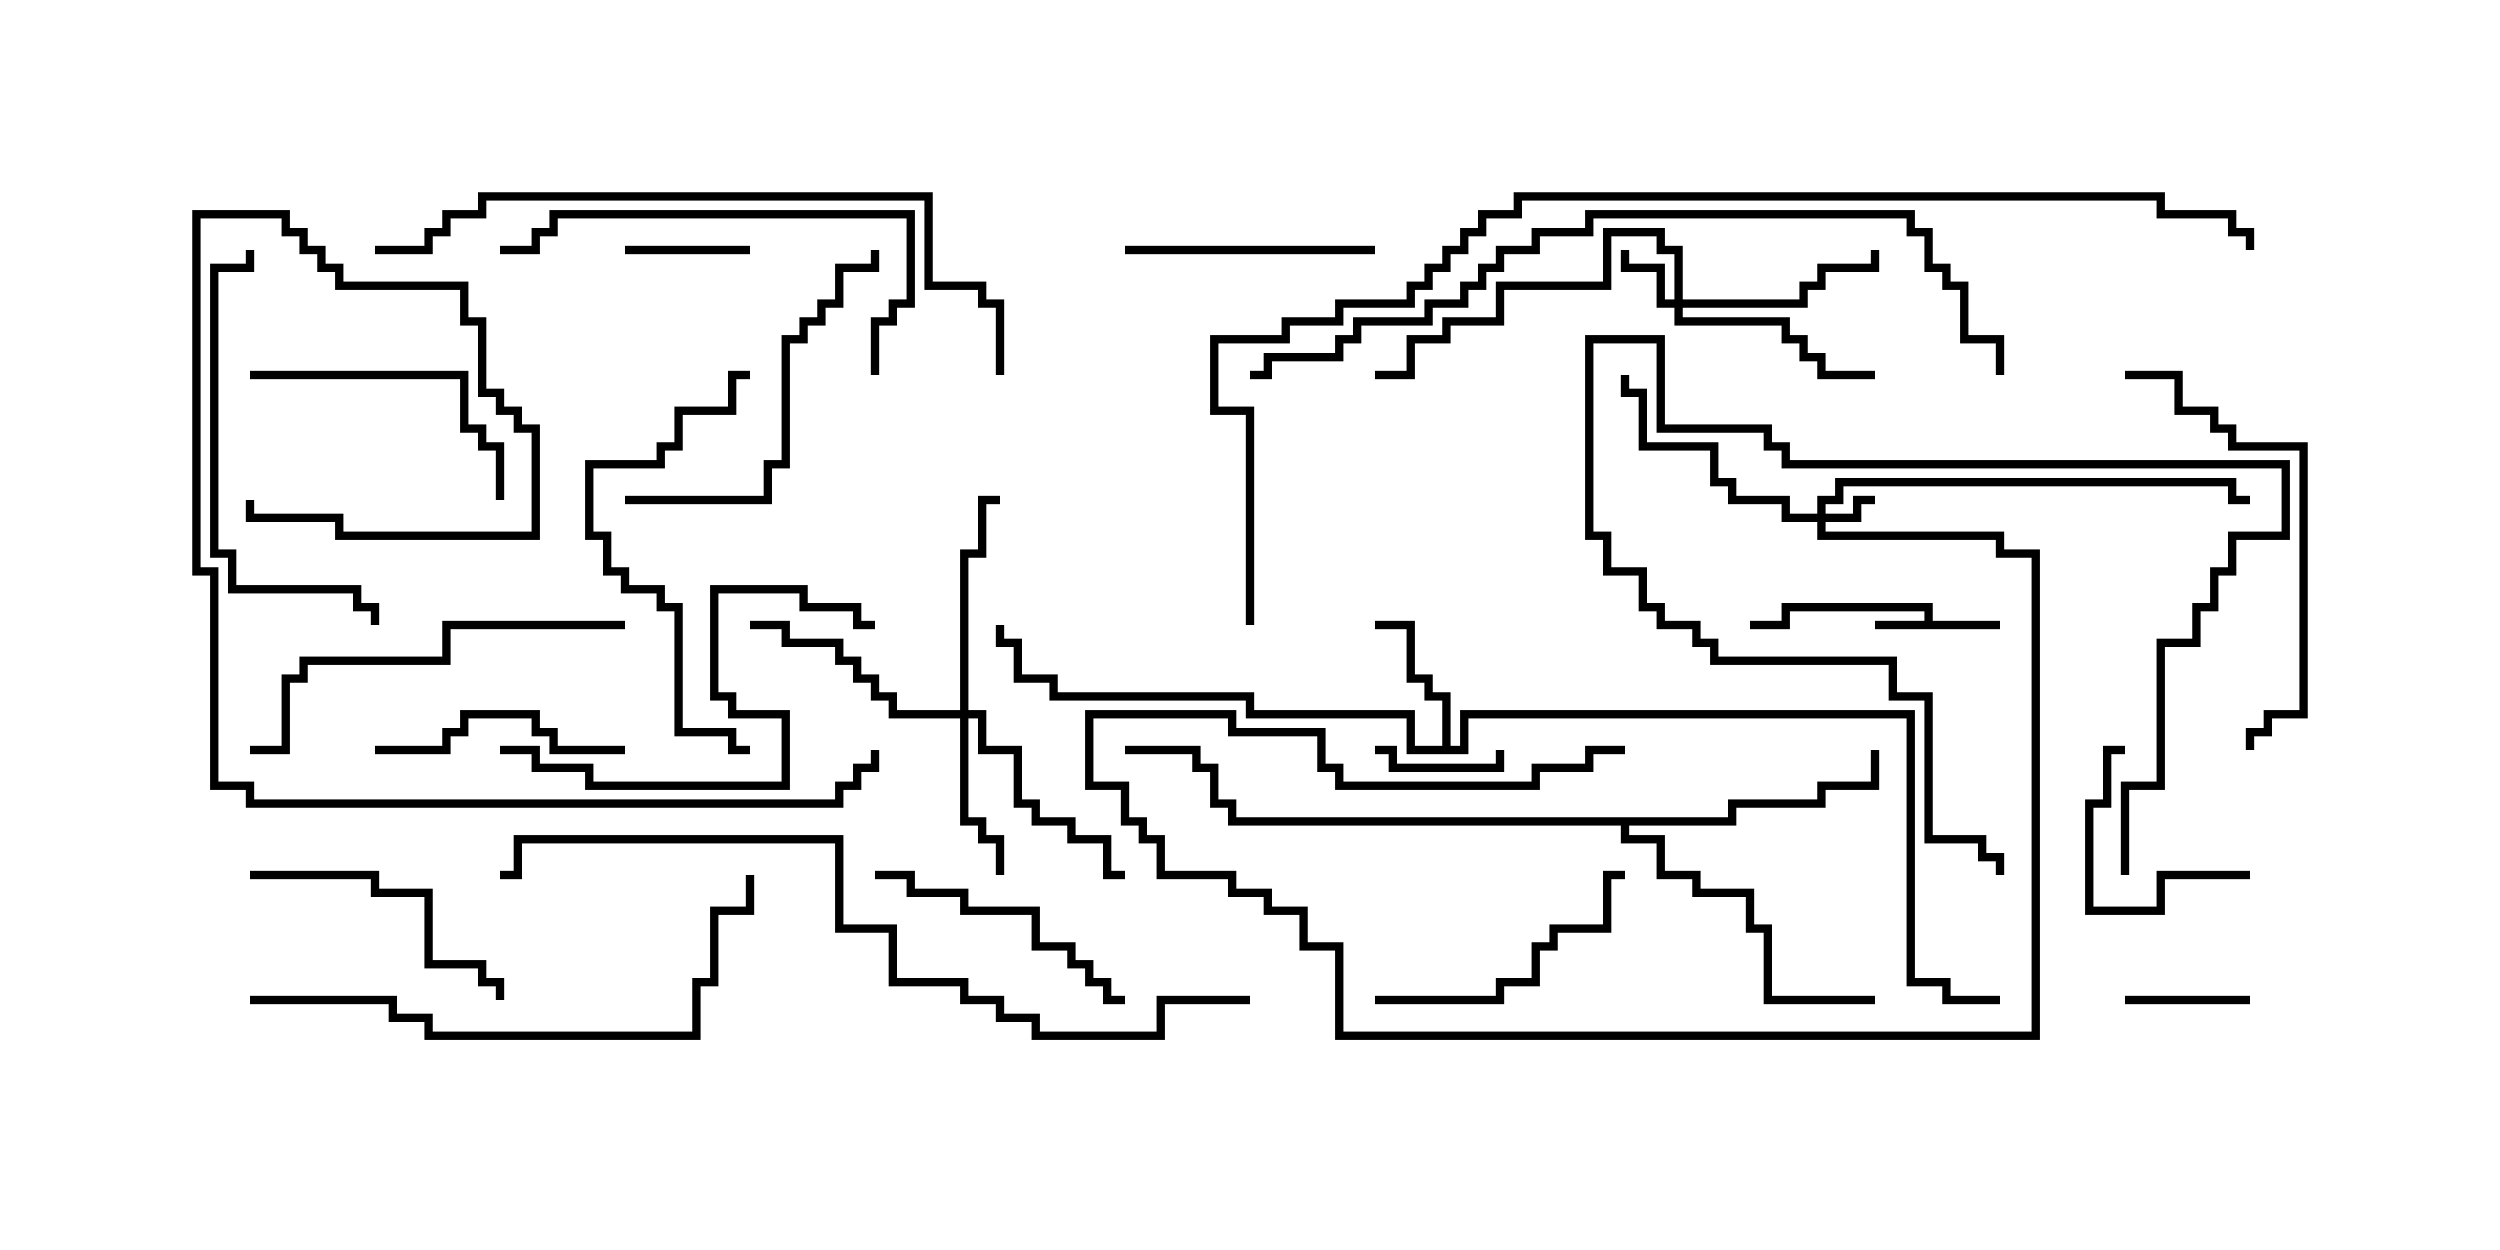 <svg version="1.1" width="30" height="15" xmlns="http://www.w3.org/2000/svg"><path d="M23.093,7.45L23.093,7.336L21.479,7.336L21.479,7.55L21,7.55L21,7.45L21.379,7.45L21.379,7.236L23.193,7.236L23.193,7.45L24,7.45L24,7.55L22.5,7.55L22.5,7.45z" stroke="none"/><path d="M17.307,8.95L17.307,8.407L17.093,8.407L17.093,8.193L16.879,8.193L16.879,7.55L16.5,7.55L16.5,7.45L16.979,7.45L16.979,8.093L17.193,8.093L17.193,8.307L17.407,8.307L17.407,8.95L17.521,8.95L17.521,8.521L22.979,8.521L22.979,11.736L23.407,11.736L23.407,11.95L24,11.95L24,12.05L23.307,12.05L23.307,11.836L22.879,11.836L22.879,8.621L17.621,8.621L17.621,9.05L16.879,9.05L16.879,8.621L14.95,8.621L14.95,8.407L12.593,8.407L12.593,8.193L12.164,8.193L12.164,7.764L11.95,7.764L11.95,7.5L12.05,7.5L12.05,7.664L12.264,7.664L12.264,8.093L12.693,8.093L12.693,8.307L15.05,8.307L15.05,8.521L16.979,8.521L16.979,8.95z" stroke="none"/><path d="M20.736,9.807L20.736,9.593L21.807,9.593L21.807,9.379L22.45,9.379L22.45,9L22.55,9L22.55,9.479L21.907,9.479L21.907,9.693L20.836,9.693L20.836,9.907L19.55,9.907L19.55,10.021L19.979,10.021L19.979,10.45L20.407,10.45L20.407,10.664L21.05,10.664L21.05,11.093L21.264,11.093L21.264,11.95L22.5,11.95L22.5,12.05L21.164,12.05L21.164,11.193L20.95,11.193L20.95,10.764L20.307,10.764L20.307,10.55L19.879,10.55L19.879,10.121L19.45,10.121L19.45,9.907L14.736,9.907L14.736,9.693L14.521,9.693L14.521,9.264L14.307,9.264L14.307,9.05L13.5,9.05L13.5,8.95L14.407,8.95L14.407,9.164L14.621,9.164L14.621,9.593L14.836,9.593L14.836,9.807z" stroke="none"/><path d="M21.807,6.164L21.807,5.95L22.021,5.95L22.021,5.736L26.836,5.736L26.836,5.95L27,5.95L27,6.05L26.736,6.05L26.736,5.836L22.121,5.836L22.121,6.05L21.907,6.05L21.907,6.164L22.236,6.164L22.236,5.95L22.5,5.95L22.5,6.05L22.336,6.05L22.336,6.264L21.907,6.264L21.907,6.379L24.05,6.379L24.05,6.593L24.479,6.593L24.479,12.479L16.021,12.479L16.021,11.407L15.593,11.407L15.593,10.979L15.164,10.979L15.164,10.764L14.736,10.764L14.736,10.55L13.879,10.55L13.879,10.121L13.664,10.121L13.664,9.907L13.45,9.907L13.45,9.479L13.021,9.479L13.021,8.521L14.836,8.521L14.836,8.736L15.907,8.736L15.907,9.164L16.121,9.164L16.121,9.379L18.379,9.379L18.379,9.164L19.021,9.164L19.021,8.95L19.5,8.95L19.5,9.05L19.121,9.05L19.121,9.264L18.479,9.264L18.479,9.479L16.021,9.479L16.021,9.264L15.807,9.264L15.807,8.836L14.736,8.836L14.736,8.621L13.121,8.621L13.121,9.379L13.55,9.379L13.55,9.807L13.764,9.807L13.764,10.021L13.979,10.021L13.979,10.45L14.836,10.45L14.836,10.664L15.264,10.664L15.264,10.879L15.693,10.879L15.693,11.307L16.121,11.307L16.121,12.379L24.379,12.379L24.379,6.693L23.95,6.693L23.95,6.479L21.807,6.479L21.807,6.264L21.379,6.264L21.379,6.05L20.736,6.05L20.736,5.836L20.521,5.836L20.521,5.407L19.664,5.407L19.664,4.764L19.45,4.764L19.45,4.5L19.55,4.5L19.55,4.664L19.764,4.664L19.764,5.307L20.621,5.307L20.621,5.736L20.836,5.736L20.836,5.95L21.479,5.95L21.479,6.164z" stroke="none"/><path d="M20.093,3.593L20.093,3.05L19.879,3.05L19.879,2.836L19.336,2.836L19.336,3.479L18.05,3.479L18.05,3.907L17.407,3.907L17.407,4.121L16.979,4.121L16.979,4.55L16.5,4.55L16.5,4.45L16.879,4.45L16.879,4.021L17.307,4.021L17.307,3.807L17.95,3.807L17.95,3.379L19.236,3.379L19.236,2.736L19.979,2.736L19.979,2.95L20.193,2.95L20.193,3.593L21.593,3.593L21.593,3.379L21.807,3.379L21.807,3.164L22.45,3.164L22.45,3L22.55,3L22.55,3.264L21.907,3.264L21.907,3.479L21.693,3.479L21.693,3.693L20.193,3.693L20.193,3.807L21.479,3.807L21.479,4.021L21.693,4.021L21.693,4.236L21.907,4.236L21.907,4.45L22.5,4.45L22.5,4.55L21.807,4.55L21.807,4.336L21.593,4.336L21.593,4.121L21.379,4.121L21.379,3.907L20.093,3.907L20.093,3.693L19.879,3.693L19.879,3.264L19.45,3.264L19.45,3L19.55,3L19.55,3.164L19.979,3.164L19.979,3.593z" stroke="none"/><path d="M11.521,8.521L11.521,6.593L11.736,6.593L11.736,5.95L12,5.95L12,6.05L11.836,6.05L11.836,6.693L11.621,6.693L11.621,8.521L11.836,8.521L11.836,8.95L12.264,8.95L12.264,9.593L12.479,9.593L12.479,9.807L12.907,9.807L12.907,10.021L13.336,10.021L13.336,10.45L13.5,10.45L13.5,10.55L13.236,10.55L13.236,10.121L12.807,10.121L12.807,9.907L12.379,9.907L12.379,9.693L12.164,9.693L12.164,9.05L11.736,9.05L11.736,8.621L11.621,8.621L11.621,9.807L11.836,9.807L11.836,10.021L12.05,10.021L12.05,10.5L11.95,10.5L11.95,10.121L11.736,10.121L11.736,9.907L11.521,9.907L11.521,8.621L10.664,8.621L10.664,8.407L10.45,8.407L10.45,8.193L10.236,8.193L10.236,7.979L10.021,7.979L10.021,7.764L9.379,7.764L9.379,7.55L9,7.55L9,7.45L9.479,7.45L9.479,7.664L10.121,7.664L10.121,7.879L10.336,7.879L10.336,8.093L10.55,8.093L10.55,8.307L10.764,8.307L10.764,8.521z" stroke="none"/><path d="M25.55,10.5L25.45,10.5L25.45,9.379L25.879,9.379L25.879,7.664L26.307,7.664L26.307,7.236L26.521,7.236L26.521,6.807L26.736,6.807L26.736,6.379L27.379,6.379L27.379,5.621L21.379,5.621L21.379,5.407L21.164,5.407L21.164,5.193L19.879,5.193L19.879,4.121L19.121,4.121L19.121,6.379L19.336,6.379L19.336,6.807L19.764,6.807L19.764,7.236L19.979,7.236L19.979,7.45L20.407,7.45L20.407,7.664L20.621,7.664L20.621,7.879L22.764,7.879L22.764,8.307L23.193,8.307L23.193,10.021L23.836,10.021L23.836,10.236L24.05,10.236L24.05,10.5L23.95,10.5L23.95,10.336L23.736,10.336L23.736,10.121L23.093,10.121L23.093,8.407L22.664,8.407L22.664,7.979L20.521,7.979L20.521,7.764L20.307,7.764L20.307,7.55L19.879,7.55L19.879,7.336L19.664,7.336L19.664,6.907L19.236,6.907L19.236,6.479L19.021,6.479L19.021,4.021L19.979,4.021L19.979,5.093L21.264,5.093L21.264,5.307L21.479,5.307L21.479,5.521L27.479,5.521L27.479,6.479L26.836,6.479L26.836,6.907L26.621,6.907L26.621,7.336L26.407,7.336L26.407,7.764L25.979,7.764L25.979,9.479L25.55,9.479z" stroke="none"/><path d="M7.5,3.05L7.5,2.95L9,2.95L9,3.05z" stroke="none"/><path d="M17.95,9L18.05,9L18.05,9.264L16.664,9.264L16.664,9.05L16.5,9.05L16.5,8.95L16.764,8.95L16.764,9.164L17.95,9.164z" stroke="none"/><path d="M25.5,12.05L25.5,11.95L27,11.95L27,12.05z" stroke="none"/><path d="M27,10.45L27,10.55L25.979,10.55L25.979,10.979L25.021,10.979L25.021,9.593L25.236,9.593L25.236,8.95L25.5,8.95L25.5,9.05L25.336,9.05L25.336,9.693L25.121,9.693L25.121,10.879L25.879,10.879L25.879,10.45z" stroke="none"/><path d="M7.5,8.95L7.5,9.05L6.593,9.05L6.593,8.836L6.379,8.836L6.379,8.621L5.621,8.621L5.621,8.836L5.407,8.836L5.407,9.05L4.5,9.05L4.5,8.95L5.307,8.95L5.307,8.736L5.521,8.736L5.521,8.521L6.479,8.521L6.479,8.736L6.693,8.736L6.693,8.95z" stroke="none"/><path d="M16.5,2.95L16.5,3.05L13.5,3.05L13.5,2.95z" stroke="none"/><path d="M10.5,10.55L10.5,10.45L10.979,10.45L10.979,10.664L11.621,10.664L11.621,10.879L12.479,10.879L12.479,11.307L12.907,11.307L12.907,11.521L13.121,11.521L13.121,11.736L13.336,11.736L13.336,11.95L13.5,11.95L13.5,12.05L13.236,12.05L13.236,11.836L13.021,11.836L13.021,11.621L12.807,11.621L12.807,11.407L12.379,11.407L12.379,10.979L11.521,10.979L11.521,10.764L10.879,10.764L10.879,10.55z" stroke="none"/><path d="M3,4.55L3,4.45L5.621,4.45L5.621,5.093L5.836,5.093L5.836,5.307L6.05,5.307L6.05,6L5.95,6L5.95,5.407L5.736,5.407L5.736,5.193L5.521,5.193L5.521,4.55z" stroke="none"/><path d="M16.5,12.05L16.5,11.95L17.95,11.95L17.95,11.736L18.379,11.736L18.379,11.307L18.593,11.307L18.593,11.093L19.236,11.093L19.236,10.45L19.5,10.45L19.5,10.55L19.336,10.55L19.336,11.193L18.693,11.193L18.693,11.407L18.479,11.407L18.479,11.836L18.05,11.836L18.05,12.05z" stroke="none"/><path d="M3,10.55L3,10.45L4.55,10.45L4.55,10.664L5.193,10.664L5.193,11.521L5.836,11.521L5.836,11.736L6.05,11.736L6.05,12L5.95,12L5.95,11.836L5.736,11.836L5.736,11.621L5.093,11.621L5.093,10.764L4.45,10.764L4.45,10.55z" stroke="none"/><path d="M7.5,6.05L7.5,5.95L9.164,5.95L9.164,5.521L9.379,5.521L9.379,4.021L9.593,4.021L9.593,3.807L9.807,3.807L9.807,3.593L10.021,3.593L10.021,3.164L10.45,3.164L10.45,3L10.55,3L10.55,3.264L10.121,3.264L10.121,3.693L9.907,3.693L9.907,3.907L9.693,3.907L9.693,4.121L9.479,4.121L9.479,5.621L9.264,5.621L9.264,6.05z" stroke="none"/><path d="M9,8.95L9,9.05L8.736,9.05L8.736,8.836L8.093,8.836L8.093,7.336L7.879,7.336L7.879,7.121L7.45,7.121L7.45,6.907L7.236,6.907L7.236,6.479L7.021,6.479L7.021,5.521L7.879,5.521L7.879,5.307L8.093,5.307L8.093,4.879L8.736,4.879L8.736,4.45L9,4.45L9,4.55L8.836,4.55L8.836,4.979L8.193,4.979L8.193,5.407L7.979,5.407L7.979,5.621L7.121,5.621L7.121,6.379L7.336,6.379L7.336,6.807L7.55,6.807L7.55,7.021L7.979,7.021L7.979,7.236L8.193,7.236L8.193,8.736L8.836,8.736L8.836,8.95z" stroke="none"/><path d="M2.95,3L3.05,3L3.05,3.264L2.621,3.264L2.621,6.593L2.836,6.593L2.836,7.021L4.336,7.021L4.336,7.236L4.55,7.236L4.55,7.5L4.45,7.5L4.45,7.336L4.236,7.336L4.236,7.121L2.736,7.121L2.736,6.693L2.521,6.693L2.521,3.164L2.95,3.164z" stroke="none"/><path d="M25.5,4.55L25.5,4.45L26.193,4.45L26.193,4.879L26.621,4.879L26.621,5.093L26.836,5.093L26.836,5.307L27.693,5.307L27.693,8.621L27.264,8.621L27.264,8.836L27.05,8.836L27.05,9L26.95,9L26.95,8.736L27.164,8.736L27.164,8.521L27.593,8.521L27.593,5.407L26.736,5.407L26.736,5.193L26.521,5.193L26.521,4.979L26.093,4.979L26.093,4.55z" stroke="none"/><path d="M6,9.05L6,8.95L6.479,8.95L6.479,9.164L7.121,9.164L7.121,9.379L9.379,9.379L9.379,8.621L8.736,8.621L8.736,8.407L8.521,8.407L8.521,7.021L9.693,7.021L9.693,7.236L10.336,7.236L10.336,7.45L10.5,7.45L10.5,7.55L10.236,7.55L10.236,7.336L9.593,7.336L9.593,7.121L8.621,7.121L8.621,8.307L8.836,8.307L8.836,8.521L9.479,8.521L9.479,9.479L7.021,9.479L7.021,9.264L6.379,9.264L6.379,9.05z" stroke="none"/><path d="M7.5,7.45L7.5,7.55L5.407,7.55L5.407,7.979L3.693,7.979L3.693,8.193L3.479,8.193L3.479,9.05L3,9.05L3,8.95L3.379,8.95L3.379,8.093L3.593,8.093L3.593,7.879L5.307,7.879L5.307,7.45z" stroke="none"/><path d="M6,3.05L6,2.95L6.379,2.95L6.379,2.736L6.593,2.736L6.593,2.521L10.979,2.521L10.979,3.693L10.764,3.693L10.764,3.907L10.55,3.907L10.55,4.5L10.45,4.5L10.45,3.807L10.664,3.807L10.664,3.593L10.879,3.593L10.879,2.621L6.693,2.621L6.693,2.836L6.479,2.836L6.479,3.05z" stroke="none"/><path d="M3,12.05L3,11.95L4.764,11.95L4.764,12.164L5.193,12.164L5.193,12.379L8.307,12.379L8.307,11.736L8.521,11.736L8.521,10.879L8.95,10.879L8.95,10.5L9.05,10.5L9.05,10.979L8.621,10.979L8.621,11.836L8.407,11.836L8.407,12.479L5.093,12.479L5.093,12.264L4.664,12.264L4.664,12.05z" stroke="none"/><path d="M12.05,4.5L11.95,4.5L11.95,3.693L11.736,3.693L11.736,3.479L11.093,3.479L11.093,2.407L5.836,2.407L5.836,2.621L5.407,2.621L5.407,2.836L5.193,2.836L5.193,3.05L4.5,3.05L4.5,2.95L5.093,2.95L5.093,2.736L5.307,2.736L5.307,2.521L5.736,2.521L5.736,2.307L11.193,2.307L11.193,3.379L11.836,3.379L11.836,3.593L12.05,3.593z" stroke="none"/><path d="M10.45,9L10.55,9L10.55,9.264L10.336,9.264L10.336,9.479L10.121,9.479L10.121,9.693L2.95,9.693L2.95,9.479L2.521,9.479L2.521,6.907L2.307,6.907L2.307,2.521L3.479,2.521L3.479,2.736L3.693,2.736L3.693,2.95L3.907,2.95L3.907,3.164L4.121,3.164L4.121,3.379L5.621,3.379L5.621,3.807L5.836,3.807L5.836,4.664L6.05,4.664L6.05,4.879L6.264,4.879L6.264,5.093L6.479,5.093L6.479,6.479L4.021,6.479L4.021,6.264L2.95,6.264L2.95,6L3.05,6L3.05,6.164L4.121,6.164L4.121,6.379L6.379,6.379L6.379,5.193L6.164,5.193L6.164,4.979L5.95,4.979L5.95,4.764L5.736,4.764L5.736,3.907L5.521,3.907L5.521,3.479L4.021,3.479L4.021,3.264L3.807,3.264L3.807,3.05L3.593,3.05L3.593,2.836L3.379,2.836L3.379,2.621L2.407,2.621L2.407,6.807L2.621,6.807L2.621,9.379L3.05,9.379L3.05,9.593L10.021,9.593L10.021,9.379L10.236,9.379L10.236,9.164L10.45,9.164z" stroke="none"/><path d="M24.05,4.5L23.95,4.5L23.95,4.121L23.521,4.121L23.521,3.479L23.307,3.479L23.307,3.264L23.093,3.264L23.093,2.836L22.879,2.836L22.879,2.621L19.121,2.621L19.121,2.836L18.479,2.836L18.479,3.05L18.05,3.05L18.05,3.264L17.836,3.264L17.836,3.479L17.621,3.479L17.621,3.693L17.193,3.693L17.193,3.907L16.336,3.907L16.336,4.121L16.121,4.121L16.121,4.336L15.264,4.336L15.264,4.55L15,4.55L15,4.45L15.164,4.45L15.164,4.236L16.021,4.236L16.021,4.021L16.236,4.021L16.236,3.807L17.093,3.807L17.093,3.593L17.521,3.593L17.521,3.379L17.736,3.379L17.736,3.164L17.95,3.164L17.95,2.95L18.379,2.95L18.379,2.736L19.021,2.736L19.021,2.521L22.979,2.521L22.979,2.736L23.193,2.736L23.193,3.164L23.407,3.164L23.407,3.379L23.621,3.379L23.621,4.021L24.05,4.021z" stroke="none"/><path d="M15,11.95L15,12.05L13.979,12.05L13.979,12.479L12.379,12.479L12.379,12.264L11.95,12.264L11.95,12.05L11.521,12.05L11.521,11.836L10.664,11.836L10.664,11.193L10.021,11.193L10.021,10.121L6.264,10.121L6.264,10.55L6,10.55L6,10.45L6.164,10.45L6.164,10.021L10.121,10.021L10.121,11.093L10.764,11.093L10.764,11.736L11.621,11.736L11.621,11.95L12.05,11.95L12.05,12.164L12.479,12.164L12.479,12.379L13.879,12.379L13.879,11.95z" stroke="none"/><path d="M15.05,7.5L14.95,7.5L14.95,4.979L14.521,4.979L14.521,4.021L15.379,4.021L15.379,3.807L16.021,3.807L16.021,3.593L16.879,3.593L16.879,3.379L17.093,3.379L17.093,3.164L17.307,3.164L17.307,2.95L17.521,2.95L17.521,2.736L17.736,2.736L17.736,2.521L18.164,2.521L18.164,2.307L25.979,2.307L25.979,2.521L26.836,2.521L26.836,2.736L27.05,2.736L27.05,3L26.95,3L26.95,2.836L26.736,2.836L26.736,2.621L25.879,2.621L25.879,2.407L18.264,2.407L18.264,2.621L17.836,2.621L17.836,2.836L17.621,2.836L17.621,3.05L17.407,3.05L17.407,3.264L17.193,3.264L17.193,3.479L16.979,3.479L16.979,3.693L16.121,3.693L16.121,3.907L15.479,3.907L15.479,4.121L14.621,4.121L14.621,4.879L15.05,4.879z" stroke="none"/></svg>